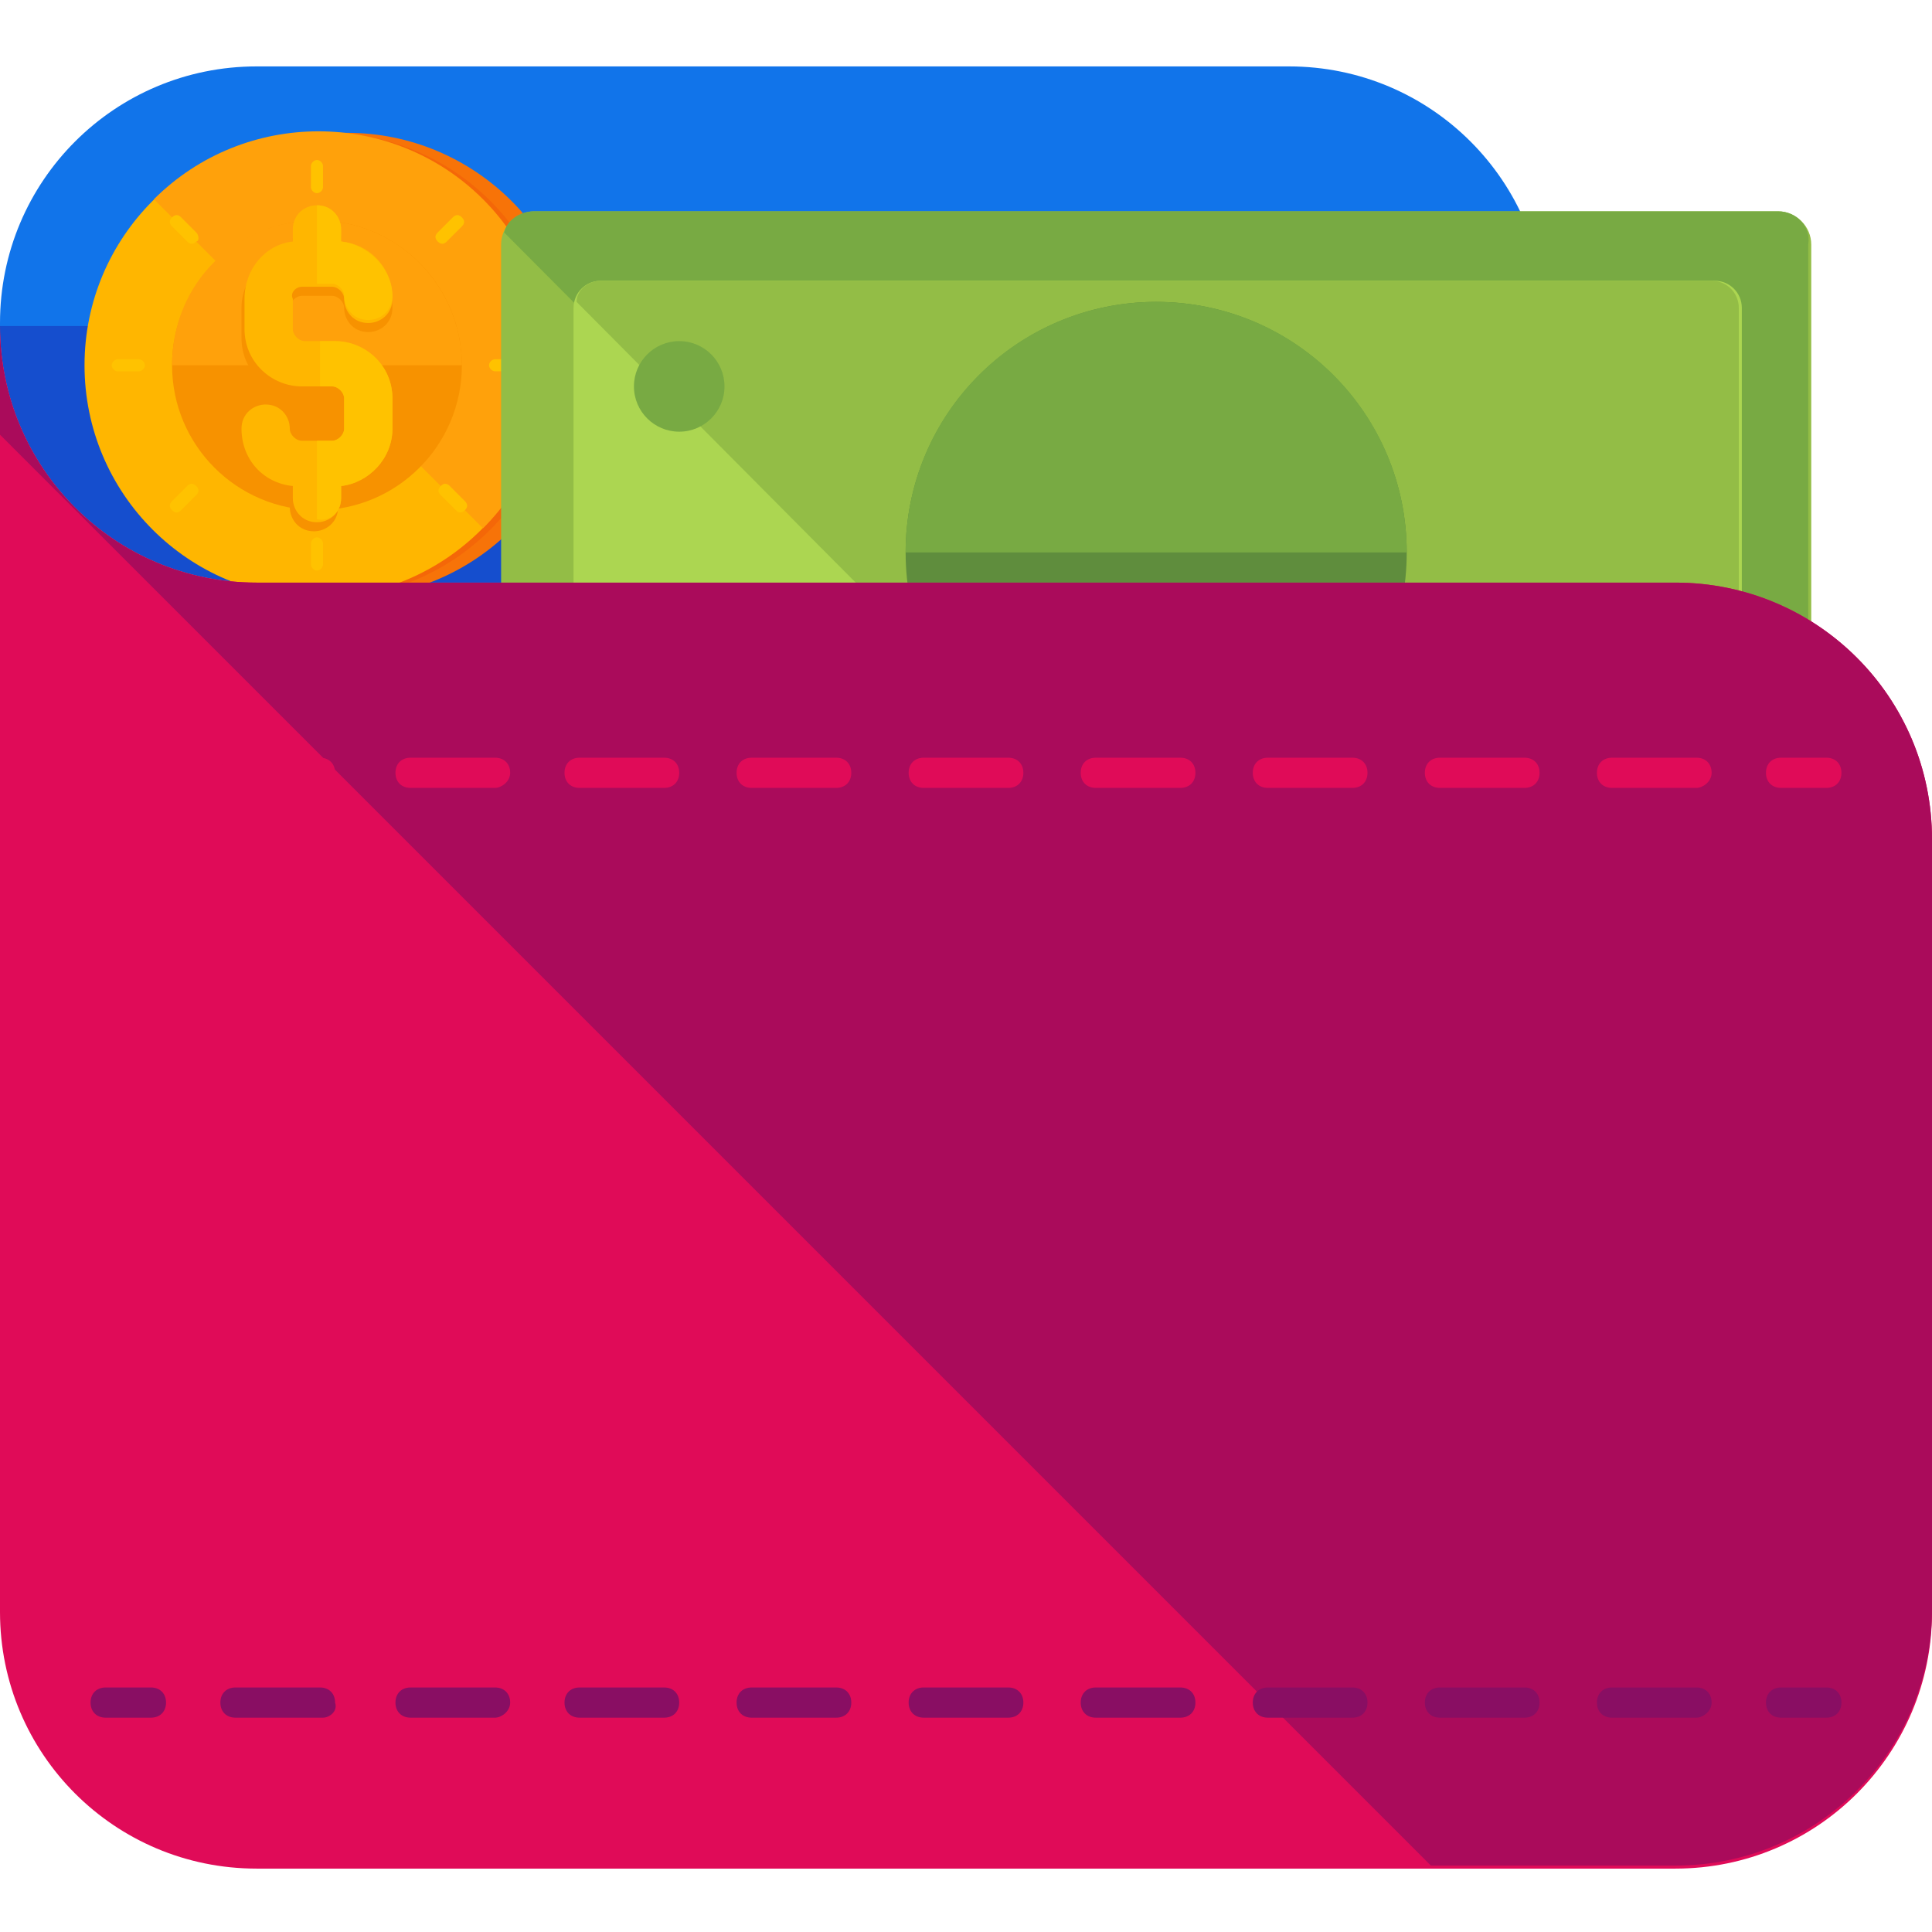 <?xml version="1.0" ?><!DOCTYPE svg  PUBLIC '-//W3C//DTD SVG 1.1//EN'  'http://www.w3.org/Graphics/SVG/1.1/DTD/svg11.dtd'><svg enable-background="new 0 0 64 64" height="64px" version="1.1" viewBox="0 0 64 64" width="64px" xml:space="preserve" xmlns="http://www.w3.org/2000/svg" xmlns:xlink="http://www.w3.org/1999/xlink"><g id="BG"/><g id="TEXT"/><g id="ARTWORK"><g><g><path d="M8.5,19.3h19.7H39h3.7h8.5v-8.5v-0.1c0-4.7-3.8-8.5-8.5-8.5H8.5C3.8,2.2,0,6,0,10.7v0.1     C0,15.5,3.8,19.3,8.5,19.3z" fill="#1174EA"/><path d="M8.5,19.3h19.7H39h3.7h8.5v-8.5H0C0,15.5,3.8,19.3,8.5,19.3z" fill="#154ECE"/></g><g><g><path d="M11.5,4.4h-1v0.7C7.8,6.3,6,9,6,12.1c0,3.1,1.8,5.8,4.5,7v0.7h1c4.3,0,7.7-3.5,7.7-7.7      C19.2,7.8,15.7,4.4,11.5,4.4z" fill="#F77308"/><path d="M18.5,12.1c0-4.3-3.5-7.7-7.7-7.7h-0.3v0.7C7.8,6.3,6,9,6,12.1c0,3.1,1.8,5.8,4.5,7v0.7h0.3      C15.1,19.8,18.5,16.3,18.5,12.1z" fill="#F46708"/></g><g><circle cx="10.5" cy="12.1" fill="#FFB600" r="7.7"/><path d="M5.1,6.6c3-3,7.9-3,10.9,0c3,3,3,7.9,0,10.9" fill="#FFA10B"/></g><g><circle cx="10.5" cy="12.1" fill="#F79200" r="4.8"/><path d="M5.7,12.1c0-2.7,2.1-4.8,4.8-4.8c2.7,0,4.8,2.2,4.8,4.8" fill="#FFA10B"/></g><g><path d="M10.7,6.2c0,0.1-0.1,0.2-0.2,0.2l0,0c-0.1,0-0.2-0.1-0.2-0.2V5.5c0-0.1,0.1-0.2,0.2-0.2l0,0      c0.1,0,0.2,0.1,0.2,0.2V6.2z" fill="#FFC200"/><path d="M10.7,18.7c0,0.1-0.1,0.2-0.2,0.2l0,0c-0.1,0-0.2-0.1-0.2-0.2V18c0-0.1,0.1-0.2,0.2-0.2l0,0      c0.1,0,0.2,0.1,0.2,0.2V18.7z" fill="#FFC200"/></g><g><path d="M14.8,8c-0.1,0.1-0.2,0.1-0.3,0l0,0c-0.1-0.1-0.1-0.2,0-0.3l0.5-0.5c0.1-0.1,0.2-0.1,0.3,0l0,0      c0.1,0.1,0.1,0.2,0,0.3L14.8,8z" fill="#FFC200"/><path d="M6,16.9c-0.1,0.1-0.2,0.1-0.3,0l0,0c-0.1-0.1-0.1-0.2,0-0.3l0.5-0.5c0.1-0.1,0.2-0.1,0.3,0l0,0      c0.1,0.1,0.1,0.2,0,0.3L6,16.9z" fill="#FFC200"/></g><g><path d="M16.4,12.3c-0.1,0-0.2-0.1-0.2-0.2l0,0c0-0.1,0.1-0.2,0.2-0.2h0.7c0.1,0,0.2,0.1,0.2,0.2l0,0      c0,0.1-0.1,0.2-0.2,0.2H16.4z" fill="#FFC200"/><path d="M3.9,12.3c-0.1,0-0.2-0.1-0.2-0.2l0,0c0-0.1,0.1-0.2,0.2-0.2h0.7c0.1,0,0.2,0.1,0.2,0.2l0,0      c0,0.1-0.1,0.2-0.2,0.2H3.9z" fill="#FFC200"/></g><g><path d="M14.6,16.4c-0.1-0.1-0.1-0.2,0-0.3l0,0c0.1-0.1,0.2-0.1,0.3,0l0.5,0.5c0.1,0.1,0.1,0.2,0,0.3l0,0      c-0.1,0.1-0.2,0.1-0.3,0L14.6,16.4z" fill="#FFC200"/><path d="M5.7,7.5c-0.1-0.1-0.1-0.2,0-0.3l0,0c0.1-0.1,0.2-0.1,0.3,0l0.5,0.5C6.6,7.8,6.6,8,6.5,8l0,0      C6.4,8.1,6.3,8.1,6.2,8L5.7,7.5z" fill="#FFC200"/></g><path d="M10,9.8h1c0.2,0,0.4,0.2,0.4,0.4c0,0.4,0.3,0.8,0.8,0.8c0.4,0,0.8-0.3,0.8-0.8c0-1-0.7-1.8-1.7-1.9V7.9     c0-0.4-0.3-0.8-0.8-0.8c-0.4,0-0.8,0.3-0.8,0.8v0.4c-0.9,0.1-1.7,0.9-1.7,1.9v1c0,1.1,0.9,1.9,1.9,1.9h1c0.2,0,0.4,0.2,0.4,0.4v1     c0,0.2-0.2,0.4-0.4,0.4h-1c-0.2,0-0.4-0.2-0.4-0.4c0-0.4-0.3-0.8-0.8-0.8c-0.4,0-0.8,0.3-0.8,0.8c0,1,0.7,1.8,1.7,1.9v0.4     c0,0.4,0.3,0.8,0.8,0.8c0.4,0,0.8-0.3,0.8-0.8v-0.4c0.9-0.1,1.7-0.9,1.7-1.9v-1c0-1.1-0.9-1.9-1.9-1.9h-1c-0.2,0-0.4-0.2-0.4-0.4     v-1C9.6,10,9.8,9.8,10,9.8z" fill="#F79200"/><path d="M10,9.5h1c0.2,0,0.4,0.2,0.4,0.4c0,0.4,0.3,0.8,0.8,0.8c0.4,0,0.8-0.3,0.8-0.8c0-1-0.7-1.8-1.7-1.9V7.6     c0-0.4-0.3-0.8-0.8-0.8c-0.4,0-0.8,0.3-0.8,0.8V8C8.8,8.1,8.1,8.9,8.1,9.9v1c0,1.1,0.9,1.9,1.9,1.9h1c0.2,0,0.4,0.2,0.4,0.4v1     c0,0.2-0.2,0.4-0.4,0.4h-1c-0.2,0-0.4-0.2-0.4-0.4c0-0.4-0.3-0.8-0.8-0.8c-0.4,0-0.8,0.3-0.8,0.8c0,1,0.7,1.8,1.7,1.9v0.4     c0,0.4,0.3,0.8,0.8,0.8c0.4,0,0.8-0.3,0.8-0.8v-0.4c0.9-0.1,1.7-0.9,1.7-1.9v-1c0-1.1-0.9-1.9-1.9-1.9h-1c-0.2,0-0.4-0.2-0.4-0.4     v-1C9.6,9.7,9.8,9.5,10,9.5z" fill="#FFB600"/><g><path d="M11.3,8V7.6c0-0.4-0.3-0.8-0.8-0.8h0v2.6H11c0.2,0,0.4,0.2,0.4,0.4c0,0.4,0.3,0.8,0.8,0.8      c0.4,0,0.8-0.3,0.8-0.8C13,8.9,12.2,8.1,11.3,8z" fill="#FFC200"/><path d="M11.3,16.5v-0.4c0.9-0.1,1.7-0.9,1.7-1.9v-1c0-1.1-0.9-1.9-1.9-1.9h-0.5v1.5H11c0.2,0,0.4,0.2,0.4,0.4v1      c0,0.2-0.2,0.4-0.4,0.4h-0.5v2.6h0C11,17.3,11.3,16.9,11.3,16.5z" fill="#FFC200"/></g></g><g><path d="M60,28.6c0,0.6-0.5,1.1-1.1,1.1H17.7c-0.6,0-1.1-0.5-1.1-1.1V8.1c0-0.6,0.5-1.1,1.1-1.1h41.2     C59.5,7,60,7.5,60,8.1V28.6z" fill="#93BD46"/><path d="M38.6,29.7h20.2c0.6,0,1.1-0.5,1.1-1.1V8.1C60,7.5,59.5,7,58.9,7H17.7c-0.5,0-0.9,0.3-1,0.7L38.6,29.7z" fill="#78AA43"/><path d="M57.6,26.5c0,0.5-0.4,0.9-0.9,0.9H19.9c-0.5,0-0.9-0.4-0.9-0.9V10.2c0-0.5,0.4-0.9,0.9-0.9h36.9     c0.5,0,0.9,0.4,0.9,0.9V26.5z" fill="#ACD651"/><path d="M36.3,27.3h20.4c0.5,0,0.9-0.4,0.9-0.9V10.2c0-0.5-0.4-0.9-0.9-0.9H19.9c-0.4,0-0.8,0.3-0.8,0.7     L36.3,27.3z" fill="#93BD46"/><g><g><circle cx="38.3" cy="18.3" fill="#5F8D3D" r="8.3"/><path d="M30,18.3c0-4.6,3.7-8.3,8.3-8.3s8.3,3.7,8.3,8.3" fill="#78AA43"/></g></g><g><circle cx="54.1" cy="23.9" fill="#78AA43" r="1.5"/><circle cx="22.5" cy="12.8" fill="#78AA43" r="1.5"/></g></g><path d="M55.5,19.3H42.7H28.2H8.5c-4.7,0-8.5-3.8-8.5-8.5v17v9.4v16.2c0,4.7,3.8,8.5,8.5,8.5h47    c4.7,0,8.5-3.8,8.5-8.5V27.8C64,23.1,60.2,19.3,55.5,19.3z" fill="#E00B58"/><path d="M55.5,19.3H42.7H28.2H8.5c-4.7,0-8.5-3.8-8.5-8.5v3.6l47.4,47.4h8.1c4.7,0,8.5-3.8,8.5-8.5V27.8    C64,23.1,60.2,19.3,55.5,19.3z" fill="#AA0B5B"/><g><g><g><path d="M5,26.1H3.5c-0.3,0-0.5-0.2-0.5-0.5c0-0.3,0.2-0.5,0.5-0.5H5c0.3,0,0.5,0.2,0.5,0.5       C5.5,25.9,5.3,26.1,5,26.1z" fill="#E00B58"/></g><g><path d="M56.2,26.1h-2.8c-0.3,0-0.5-0.2-0.5-0.5c0-0.3,0.2-0.5,0.5-0.5h2.8c0.3,0,0.5,0.2,0.5,0.5       C56.7,25.9,56.4,26.1,56.2,26.1z M50.5,26.1h-2.8c-0.3,0-0.5-0.2-0.5-0.5c0-0.3,0.2-0.5,0.5-0.5h2.8c0.3,0,0.5,0.2,0.5,0.5       C51,25.9,50.8,26.1,50.5,26.1z M44.8,26.1H42c-0.3,0-0.5-0.2-0.5-0.5c0-0.3,0.2-0.5,0.5-0.5h2.8c0.3,0,0.5,0.2,0.5,0.5       C45.3,25.9,45.1,26.1,44.8,26.1z M39.1,26.1h-2.8c-0.3,0-0.5-0.2-0.5-0.5c0-0.3,0.2-0.5,0.5-0.5h2.8c0.3,0,0.5,0.2,0.5,0.5       C39.6,25.9,39.4,26.1,39.1,26.1z M33.4,26.1h-2.8c-0.3,0-0.5-0.2-0.5-0.5c0-0.3,0.2-0.5,0.5-0.5h2.8c0.3,0,0.5,0.2,0.5,0.5       C33.9,25.9,33.7,26.1,33.4,26.1z M27.7,26.1h-2.8c-0.3,0-0.5-0.2-0.5-0.5c0-0.3,0.2-0.5,0.5-0.5h2.8c0.3,0,0.5,0.2,0.5,0.5       C28.2,25.9,28,26.1,27.7,26.1z M22,26.1h-2.8c-0.3,0-0.5-0.2-0.5-0.5c0-0.3,0.2-0.5,0.5-0.5H22c0.3,0,0.5,0.2,0.5,0.5       C22.5,25.9,22.3,26.1,22,26.1z M16.4,26.1h-2.8c-0.3,0-0.5-0.2-0.5-0.5c0-0.3,0.2-0.5,0.5-0.5h2.8c0.3,0,0.5,0.2,0.5,0.5       C16.9,25.9,16.6,26.1,16.4,26.1z M10.7,26.1H7.8c-0.3,0-0.5-0.2-0.5-0.5c0-0.3,0.2-0.5,0.5-0.5h2.8c0.3,0,0.5,0.2,0.5,0.5       C11.2,25.9,10.9,26.1,10.7,26.1z" fill="#E00B58"/></g><g><path d="M60.5,26.1H59c-0.3,0-0.5-0.2-0.5-0.5c0-0.3,0.2-0.5,0.5-0.5h1.5c0.3,0,0.5,0.2,0.5,0.5       C61,25.9,60.8,26.1,60.5,26.1z" fill="#E00B58"/></g></g><g><g><path d="M5,56.9H3.5c-0.3,0-0.5-0.2-0.5-0.5c0-0.3,0.2-0.5,0.5-0.5H5c0.3,0,0.5,0.2,0.5,0.5       C5.5,56.7,5.3,56.9,5,56.9z" fill="#890E63"/></g><g><path d="M56.2,56.9h-2.8c-0.3,0-0.5-0.2-0.5-0.5c0-0.3,0.2-0.5,0.5-0.5h2.8c0.3,0,0.5,0.2,0.5,0.5       C56.7,56.7,56.4,56.9,56.2,56.9z M50.5,56.9h-2.8c-0.3,0-0.5-0.2-0.5-0.5c0-0.3,0.2-0.5,0.5-0.5h2.8c0.3,0,0.5,0.2,0.5,0.5       C51,56.7,50.8,56.9,50.5,56.9z M44.8,56.9H42c-0.3,0-0.5-0.2-0.5-0.5c0-0.3,0.2-0.5,0.5-0.5h2.8c0.3,0,0.5,0.2,0.5,0.5       C45.3,56.7,45.1,56.9,44.8,56.9z M39.1,56.9h-2.8c-0.3,0-0.5-0.2-0.5-0.5c0-0.3,0.2-0.5,0.5-0.5h2.8c0.3,0,0.5,0.2,0.5,0.5       C39.6,56.7,39.4,56.9,39.1,56.9z M33.4,56.9h-2.8c-0.3,0-0.5-0.2-0.5-0.5c0-0.3,0.2-0.5,0.5-0.5h2.8c0.3,0,0.5,0.2,0.5,0.5       C33.9,56.7,33.7,56.9,33.4,56.9z M27.7,56.9h-2.8c-0.3,0-0.5-0.2-0.5-0.5c0-0.3,0.2-0.5,0.5-0.5h2.8c0.3,0,0.5,0.2,0.5,0.5       C28.2,56.7,28,56.9,27.7,56.9z M22,56.9h-2.8c-0.3,0-0.5-0.2-0.5-0.5c0-0.3,0.2-0.5,0.5-0.5H22c0.3,0,0.5,0.2,0.5,0.5       C22.5,56.7,22.3,56.9,22,56.9z M16.4,56.9h-2.8c-0.3,0-0.5-0.2-0.5-0.5c0-0.3,0.2-0.5,0.5-0.5h2.8c0.3,0,0.5,0.2,0.5,0.5       C16.9,56.7,16.6,56.9,16.4,56.9z M10.7,56.9H7.8c-0.3,0-0.5-0.2-0.5-0.5c0-0.3,0.2-0.5,0.5-0.5h2.8c0.3,0,0.5,0.2,0.5,0.5       C11.2,56.7,10.9,56.9,10.7,56.9z" fill="#890E63"/></g><g><path d="M60.5,56.9H59c-0.3,0-0.5-0.2-0.5-0.5c0-0.3,0.2-0.5,0.5-0.5h1.5c0.3,0,0.5,0.2,0.5,0.5       C61,56.7,60.8,56.9,60.5,56.9z" fill="#890E63"/></g></g></g></g></g></svg>